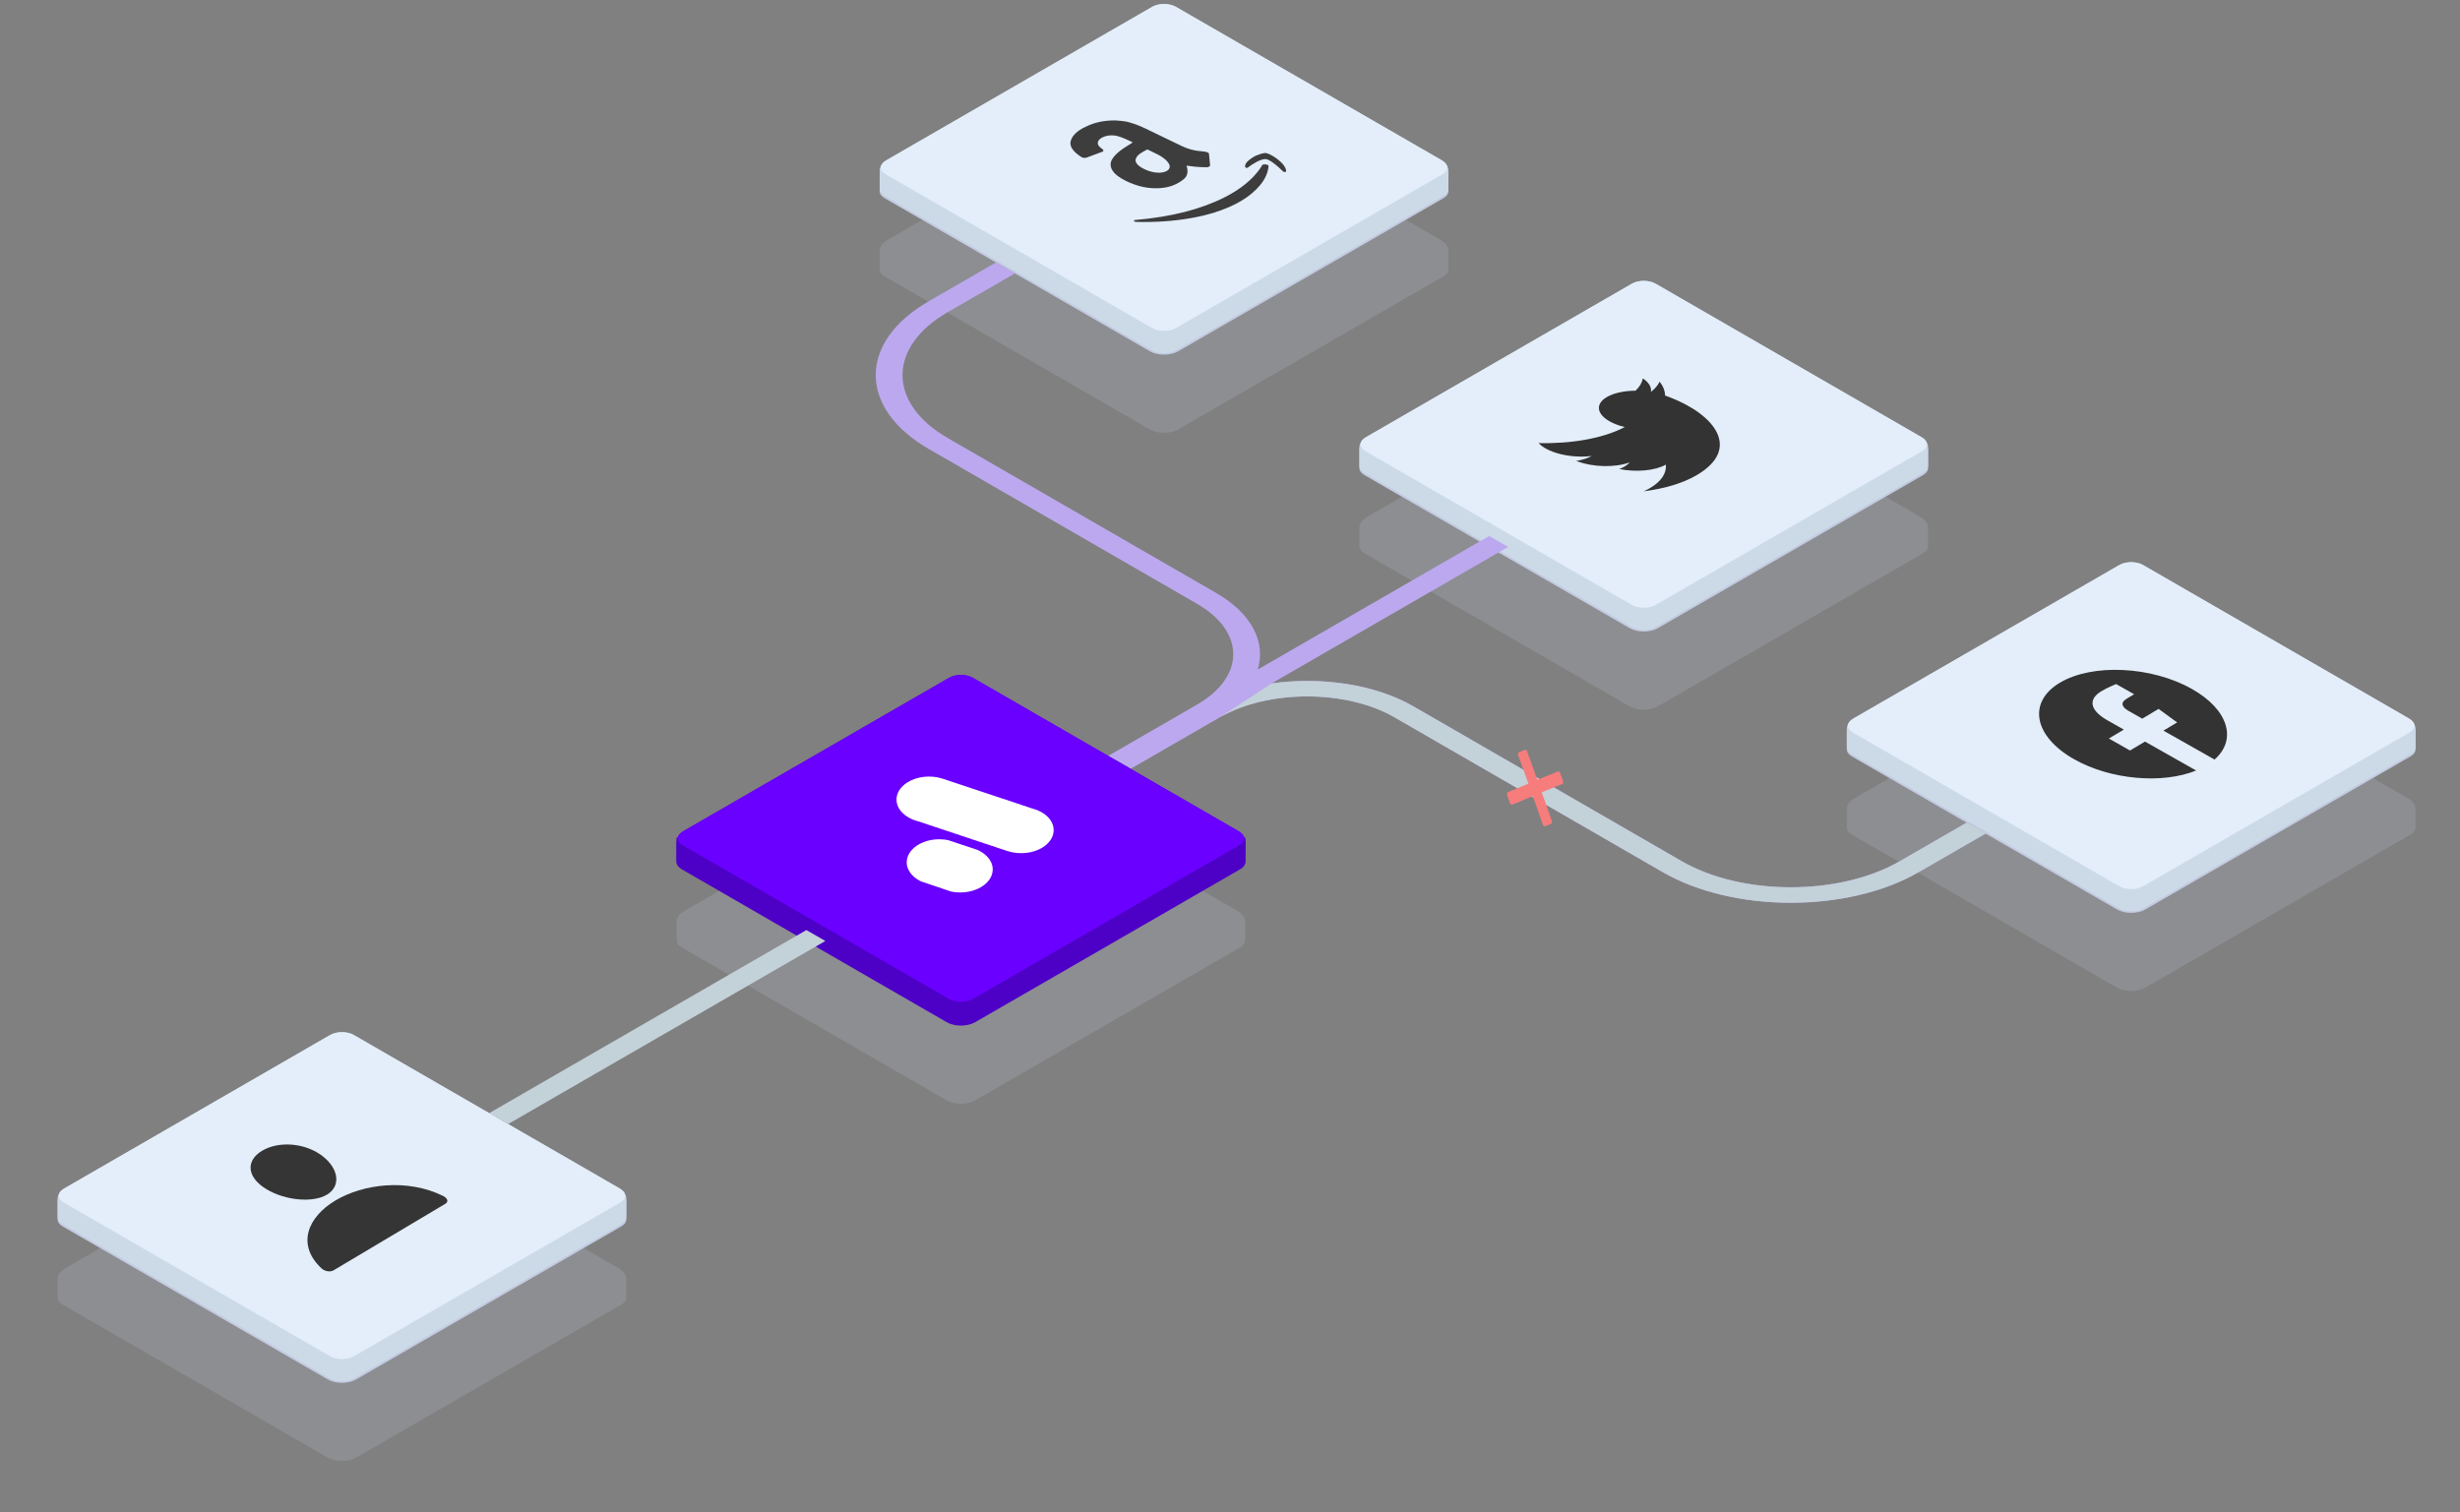 <?xml version="1.0" encoding="utf-8"?>
<!DOCTYPE svg PUBLIC "-//W3C//DTD SVG 1.1//EN" "http://www.w3.org/Graphics/SVG/1.1/DTD/svg11.dtd">
<svg version="1.1" xmlns="http://www.w3.org/2000/svg" xmlns:xlink="http://www.w3.org/1999/xlink" x="0px" y="0px" width="662px"
	 height="407px" viewBox="0 0 662 407" enable-background="new 0 0 662 407" xml:space="preserve">
<rect x="0" y="0" width="662" height="407" fill="#808080" stroke="none"/>
<g id="Layer_1">
	<g>
		<defs>
			<rect id="SVGID_1_" width="662" height="407"/>
		</defs>
		<clipPath id="SVGID_2_">
			<use xlink:href="#SVGID_1_"  overflow="visible"/>
		</clipPath>
		<g clip-path="url(#SVGID_2_)">
			<g>
				<path fill="#C3CAE0" fill-opacity="0.2" d="M367.143,148.91c-0.846-0.488-1.32-1.15-1.32-1.84v-5.011
					c0-1.104,0.76-2.163,2.113-2.944l71.218-41.114c1.76-1.016,4.613-1.016,6.375,0l71.218,41.114
					c1.352,0.781,2.111,1.84,2.111,2.944v5.011c0,0.69-0.475,1.352-1.319,1.84l-71.373,41.203c-2.112,1.22-5.537,1.22-7.65,0
					L367.143,148.91z"/>
				<path fill="#C3CAE0" fill-opacity="0.2" d="M238.051,74.386c-0.846-0.488-1.321-1.15-1.321-1.84v-5.01
					c0-1.104,0.76-2.164,2.113-2.944l71.218-41.114c1.76-1.016,4.615-1.016,6.375,0l71.218,41.114
					c1.352,0.781,2.111,1.84,2.111,2.944v5.01c0,0.69-0.475,1.352-1.319,1.84l-71.372,41.203c-2.113,1.219-5.538,1.219-7.651,0
					L238.051,74.386z"/>
				<path fill="#C3CAE0" fill-opacity="0.2" d="M498.316,224.636c-0.846-0.487-1.32-1.149-1.32-1.84v-5.01
					c0-1.104,0.76-2.164,2.113-2.944l71.217-41.114c1.761-1.017,4.615-1.017,6.376,0l71.217,41.114
					c1.353,0.78,2.113,1.84,2.113,2.944v5.01c0,0.69-0.476,1.353-1.32,1.84l-71.373,41.204c-2.112,1.219-5.538,1.219-7.649,0
					L498.316,224.636z"/>
				<path fill="#C3CAE0" fill-opacity="0.2" d="M16.826,351.148c-0.846-0.488-1.32-1.15-1.32-1.841v-5.011
					c0-1.104,0.76-2.163,2.112-2.944l71.218-41.113c1.761-1.017,4.615-1.017,6.375,0l71.217,41.113
					c1.354,0.781,2.113,1.841,2.113,2.944v5.011c0,0.69-0.475,1.353-1.32,1.841l-71.373,41.202c-2.112,1.221-5.538,1.221-7.65,0
					L16.826,351.148z"/>
			</g>
			<path fill="#C3CAE0" d="M238.051,53.35c-0.846-0.488-1.321-1.15-1.321-1.84V46.5c0-1.104,0.76-2.164,2.113-2.944l71.218-41.114
				c1.76-1.016,4.615-1.016,6.375,0l71.218,41.114c1.352,0.781,2.111,1.84,2.111,2.944v5.01c0,0.69-0.475,1.352-1.319,1.84
				l-71.372,41.204c-2.113,1.22-5.538,1.22-7.651,0L238.051,53.35z M367.143,127.875c-0.846-0.488-1.32-1.15-1.32-1.84v-5.011
				c0-1.104,0.76-2.163,2.113-2.944l71.218-41.114c1.76-1.016,4.613-1.016,6.375,0l71.218,41.114
				c1.352,0.781,2.111,1.84,2.111,2.944v5.011c0,0.69-0.475,1.352-1.319,1.84l-71.373,41.203c-2.112,1.22-5.537,1.22-7.65,0
				L367.143,127.875z M496.996,201.761c0,0.69,0.475,1.353,1.32,1.84l71.373,41.204c2.111,1.219,5.537,1.219,7.649,0l71.373-41.204
				c0.845-0.488,1.32-1.15,1.32-1.84v-5.01c0-1.105-0.761-2.164-2.113-2.945l-71.217-41.114c-1.761-1.016-4.615-1.016-6.376,0
				l-71.217,41.114c-1.354,0.781-2.113,1.84-2.113,2.945V201.761z M15.505,328.273c0,0.689,0.475,1.352,1.32,1.84l71.373,41.203
				c2.112,1.22,5.538,1.22,7.65,0l71.373-41.203c0.845-0.488,1.32-1.15,1.32-1.84v-5.012c0-1.104-0.76-2.163-2.113-2.943
				l-71.217-41.114c-1.761-1.017-4.615-1.017-6.375,0l-71.218,41.114c-1.353,0.78-2.112,1.84-2.112,2.943V328.273z"/>
			<path fill="#CCDAE8" d="M238.051,52.75c-0.846-0.488-1.321-1.15-1.321-1.84v-5.01c0-1.104,0.76-2.164,2.113-2.944L310.061,1.84
				c1.76-1.016,4.615-1.016,6.375,0l71.218,41.114c1.352,0.781,2.111,1.84,2.111,2.944v5.01c0,0.69-0.475,1.352-1.319,1.84
				l-72.01,41.571c-1.76,1.016-4.615,1.016-6.375,0L238.051,52.75z M367.143,127.274c-0.846-0.488-1.32-1.15-1.32-1.84v-5.011
				c0-1.104,0.76-2.163,2.113-2.944l71.218-41.114c1.76-1.016,4.613-1.016,6.375,0l71.218,41.114
				c1.352,0.781,2.111,1.84,2.111,2.944v5.011c0,0.69-0.475,1.352-1.319,1.84l-72.01,41.571c-1.762,1.016-4.615,1.016-6.375,0
				L367.143,127.274z M496.996,201.16c0,0.69,0.475,1.352,1.32,1.84l72.01,41.572c1.761,1.016,4.615,1.016,6.376,0L648.712,203
				c0.845-0.488,1.32-1.15,1.32-1.84v-5.01c0-1.105-0.761-2.164-2.113-2.945l-71.217-41.114c-1.761-1.016-4.615-1.016-6.376,0
				l-71.217,41.114c-1.354,0.781-2.113,1.84-2.113,2.945V201.16z M15.505,327.672c0,0.69,0.475,1.353,1.32,1.84l72.01,41.571
				c1.761,1.016,4.615,1.016,6.375,0l72.01-41.571c0.845-0.487,1.32-1.149,1.32-1.84v-5.011c0-1.104-0.76-2.163-2.113-2.944
				l-71.217-41.113c-1.761-1.017-4.615-1.017-6.375,0l-71.218,41.113c-1.353,0.781-2.112,1.84-2.112,2.944V327.672z"/>
			<path fill="#E3EEFA" d="M238.357,46.916c-1.76-1.017-1.76-2.664,0-3.681L310.062,1.84c1.76-1.016,4.615-1.016,6.375,0
				l71.704,41.395c1.762,1.017,1.762,2.664,0,3.681l-71.704,41.395c-1.76,1.017-4.615,1.017-6.375,0L238.357,46.916z
				 M367.449,121.44c-1.76-1.016-1.76-2.664,0-3.68l71.705-41.395c1.76-1.016,4.613-1.016,6.375,0l71.703,41.395
				c1.762,1.016,1.762,2.664,0,3.68l-71.703,41.395c-1.762,1.016-4.615,1.016-6.375,0L367.449,121.44z M498.623,193.486
				c-1.76,1.017-1.76,2.664,0,3.681l71.704,41.396c1.761,1.016,4.615,1.016,6.376,0l71.704-41.396c1.76-1.017,1.76-2.664,0-3.681
				l-71.704-41.395c-1.761-1.016-4.615-1.016-6.376,0L498.623,193.486z M17.133,319.998c-1.76,1.016-1.76,2.664,0,3.68
				l71.705,41.396c1.76,1.017,4.615,1.017,6.375,0l71.705-41.396c1.76-1.016,1.76-2.664,0-3.68l-71.705-41.395
				c-1.76-1.017-4.615-1.017-6.375,0L17.133,319.998z"/>
			<g display="none">
				<path display="inline" fill="#B1C2D4" d="M392.878,139.726c-0.334-0.193-0.585-0.427-0.733-0.686
					c-0.203-0.351,0.552-0.621,1.006-0.359l20.657,11.926c0.279,0.161,0.49,0.358,0.614,0.574c0.213,0.367-0.578,0.649-1.052,0.375
					L392.878,139.726z"/>
				<path display="inline" fill="#B1C2D4" d="M263.786,65.202c-0.334-0.193-0.585-0.428-0.734-0.686
					c-0.203-0.351,0.553-0.621,1.006-0.359l20.659,11.926c0.279,0.161,0.489,0.357,0.614,0.573c0.212,0.367-0.578,0.649-1.053,0.375
					L263.786,65.202z"/>
				<path display="inline" fill="#B1C2D4" d="M524.052,215.453c-0.334-0.193-0.585-0.428-0.734-0.686
					c-0.202-0.353,0.553-0.621,1.007-0.359l20.658,11.926c0.278,0.161,0.489,0.357,0.613,0.573c0.212,0.368-0.578,0.649-1.052,0.376
					L524.052,215.453z"/>
			</g>
			<path fill="#BCA8EF" d="M249.922,120.843c-19.013-10.976-19.013-28.772,0-39.749l18.094-10.446l5.101,2.944l-18.095,10.446
				c-16.196,9.351-16.196,24.51,0,33.86l72.23,41.698c9.725,5.614,13.457,13.378,11.198,20.642l62.303-35.968l5.101,2.945
				l-63.635,36.736c13.242-1.852,27.79,0.207,38.129,6.176l72.229,41.698c16.196,9.35,42.457,9.35,58.653,0l18.094-10.446
				l5.101,2.944L516.33,234.77c-19.013,10.977-49.84,10.977-68.854,0l-72.229-41.697c-12.965-7.485-33.987-7.485-46.952,0
				l-23.945,13.822l-0.937-0.541l-5.173-2.901l23.912-13.805c12.965-7.485,12.965-19.62,0-27.106L249.922,120.843z"/>
			<path fill="#C3D1D8" d="M342.219,183.952c13.242-1.853,27.79,0.207,38.129,6.176l72.229,41.698c16.196,9.35,42.457,9.35,58.653,0
				l18.094-10.446l5.101,2.944L516.33,234.77c-19.013,10.977-49.84,10.977-68.854,0l-72.229-41.697
				c-12.965-7.485-33.987-7.485-46.952,0L342.219,183.952"/>
			<g>
				<path fill="#C3CAE0" fill-opacity="0.2" d="M183.397,254.986c-0.846-0.487-1.321-1.149-1.321-1.84v-5.01
					c0-1.104,0.76-2.164,2.113-2.945l71.218-41.113c1.76-1.016,4.614-1.016,6.375,0L333,245.191
					c1.352,0.781,2.111,1.841,2.111,2.945v5.01c0,0.69-0.475,1.353-1.319,1.84l-71.373,41.203c-2.112,1.221-5.537,1.221-7.65,0
					L183.397,254.986z"/>
			</g>
			<path fill="#4D00C6" d="M183.397,233.952c-0.846-0.488-1.321-1.15-1.321-1.841v-5.01c0-1.104,0.76-2.164,2.113-2.944
				l71.218-41.114c1.76-1.016,4.614-1.016,6.375,0L333,224.157c1.352,0.78,2.111,1.84,2.111,2.944v5.01
				c0,0.69-0.475,1.353-1.319,1.841l-71.373,41.203c-2.112,1.22-5.537,1.22-7.65,0L183.397,233.952z"/>
			<path fill="#4D00C6" d="M183.397,233.352c-0.846-0.488-1.321-1.15-1.321-1.841V226.5c0-1.104,0.76-2.163,2.113-2.943
				l71.218-41.115c1.76-1.016,4.614-1.016,6.375,0L333,223.557c1.352,0.78,2.111,1.84,2.111,2.943v5.011
				c0,0.69-0.475,1.353-1.319,1.841l-72.01,41.57c-1.761,1.018-4.615,1.018-6.375,0L183.397,233.352z"/>
			<path fill="#4D00C6" d="M258.596,269.55l76.518-44.174v6.781c0,0.276-0.19,0.541-0.528,0.735l-73.387,42.366
				c0,0-1.302,0.752-2.603,0.601C258.596,273.456,258.596,269.55,258.596,269.55z"/>
			<path fill="#4D00C6" d="M258.595,269.55l-76.518-44.173v6.78c0,0.276,0.19,0.541,0.528,0.737l73.387,42.365
				c0,0,1.302,0.752,2.603,0.602C258.595,273.457,258.595,269.55,258.595,269.55z"/>
			<path fill="#6A00FF" d="M183.704,223.837l71.704-41.395c1.761-1.016,4.615-1.016,6.375,0l71.704,41.395
				c1.761,1.017,1.761,2.664,0,3.681l-71.704,41.395c-1.761,1.016-4.615,1.016-6.375,0l-71.704-41.395
				C181.943,226.501,181.943,224.854,183.704,223.837z"/>
			<path display="none" fill="#FFFFFF" d="M253.668,217.218l20.621,3.19c4.123,0.637,6.57,3.084,5.466,5.465
				c-1.105,2.38-5.344,3.793-9.467,3.154l-20.621-3.189c-4.123-0.638-6.57-3.084-5.465-5.465
				C245.307,217.993,249.545,216.58,253.668,217.218z M244.509,217.547c-2.514,1.402-3.669,3.529-2.701,5.616l5.526,11.903
				c1.42,3.062,6.869,4.877,12.171,4.058c5.302-0.819,8.448-3.966,7.027-7.026l-1.165-2.511l4.349,0.672
				c5.302,0.821,10.751-0.995,12.172-4.056c1.42-3.061-1.726-6.207-7.027-7.027l-20.621-3.189
				C250.623,215.427,246.937,216.095,244.509,217.547z"/>
			<g display="none">
				<path display="inline" fill="#405EA8" d="M209.132,245.803c-0.334-0.191-0.585-0.427-0.735-0.686
					c-0.202-0.352,0.553-0.621,1.007-0.359l20.658,11.926c0.279,0.161,0.49,0.358,0.614,0.574c0.212,0.367-0.578,0.649-1.052,0.375
					L209.132,245.803z"/>
			</g>
			<path fill="#C3D1D8" d="M131.651,299.624l85.354-49.274l5.101,2.943l-85.332,49.262L131.651,299.624z"/>
		</g>
	</g>
	<path fill="#333333" d="M589.881,185.465c-10.876-6.155-26.797-6.914-35.557-1.694c-8.761,5.218-7.045,14.441,3.829,20.596
		c9.829,5.562,23.777,6.72,32.84,3.039l-13.759-7.79l-4.03,2.401l-5.694-3.223l4.029-2.4l-4.34-2.457
		c-4.934-2.792-5.294-5.747-1.67-7.907c1.736-1.032,3.937-1.898,3.937-1.898l4.848,2.744l-2.001,1.191
		c-1.969,1.175-1.067,2.401,0.49,3.284l3.693,2.091l4.398-2.623l4.993,3.643l-3.697,2.201l13.763,7.788
		C602.06,199.097,599.712,191.029,589.881,185.465L589.881,185.465z"/>
	<path fill="#F77C7C" d="M417.62,220.999l-2.738-7.736l5.538-2.239c0.229-0.092,0.322-0.428,0.211-0.745l-0.782-2.209
		c-0.055-0.153-0.148-0.278-0.267-0.355c-0.116-0.075-0.244-0.093-0.353-0.05l-5.515,2.235l-2.758-7.651
		c-0.055-0.152-0.148-0.278-0.266-0.354c-0.118-0.077-0.245-0.094-0.354-0.05l-1.578,0.663c-0.229,0.093-0.321,0.429-0.209,0.747
		l2.767,7.679l-5.542,2.308c-0.11,0.044-0.194,0.146-0.234,0.289c-0.039,0.141-0.033,0.303,0.025,0.458l0.779,2.207
		c0.056,0.158,0.153,0.286,0.266,0.359c0.11,0.072,0.238,0.097,0.353,0.046l5.522-2.303l2.729,7.704
		c0.057,0.158,0.15,0.284,0.265,0.358c0.111,0.072,0.237,0.098,0.354,0.047l1.582-0.66c0.11-0.044,0.194-0.148,0.233-0.289
		C417.686,221.317,417.675,221.152,417.62,220.999z"/>
</g>
<g id="Layer_2_1_">
	<g id="Layer_2">
		<path fill="#FFFFFF" d="M245.519,220.559l1.566,0.52C246.543,220.945,246.018,220.772,245.519,220.559z"/>
		<path fill="#FFFFFF" d="M281.253,219.268c3.261,2.527,3.015,6.449-0.553,8.764c-2.71,1.758-6.558,2.079-9.681,1.018l-0.07-0.02
			l-23.866-7.951l-1.566-0.52h-0.003c-0.711-0.301-1.375-0.682-1.964-1.139c-3.261-2.528-3.015-6.451,0.552-8.761
			c2.657-1.726,6.4-2.064,9.489-1.085l0.004,0.002l0.258,0.086l0.001-0.001l23.883,7.954l1.529,0.508
			C279.986,218.426,280.658,218.81,281.253,219.268z"/>
		<path fill="#FFFFFF" d="M279.268,218.123l-1.529-0.508C278.267,217.744,278.778,217.916,279.268,218.123z"/>
		<path fill="#FFFFFF" d="M257.542,240.201c4.811,0.332,9.092-2.163,9.559-5.572c0.336-2.442-1.372-4.688-4.134-5.889h-0.003
			l-1.79-0.594l-3.498-1.156l-2.529-0.84l-0.001,0.002c-0.494-0.1-1.01-0.17-1.54-0.207c-4.811-0.331-9.088,2.164-9.558,5.575
			c-0.32,2.325,1.218,4.479,3.76,5.716l0.002-0.002l2.442,0.828l3.183,1.078l2.461,0.832
			C256.424,240.084,256.973,240.162,257.542,240.201z"/>
		<line fill="#FFFFFF" x1="271.11" y1="229.08" x2="271.02" y2="229.049"/>
	</g>
	<path fill="#353535" d="M86.785,311.184c4.466,3.455,4.96,8.149,1.204,10.389c-3.757,2.236-11.101,1.622-16.232-1.438
		c-5.337-3.185-5.73-7.692-1.205-10.388C75.077,307.052,82.222,307.653,86.785,311.184z"/>
	<path fill="#353535" d="M90.284,323.129c-7.429,4.423-10.609,11.87-3.776,18.28c0.823,0.772,2.304,1.104,3.279,0.522l30.057-17.9
		c0.976-0.582,0.552-1.541-0.607-2.115C109.612,317.168,97.713,318.702,90.284,323.129z"/>
	<path fill="#333333" d="M446.616,102.723c-0.457,0.973-1.234,1.905-2.344,2.776c0.228-1.234-0.519-2.538-2.168-3.643
		c-0.225,1.149-0.871,2.27-1.97,3.308c-2.998,0.024-5.834,0.604-7.729,1.716c-3.651,2.14-2.496,5.44,2.566,7.376
		c0.72,0.275,1.475,0.511,2.263,0.7c-5.871,3.073-14.396,4.531-23.206,4.313c0.786,0.85,2.04,1.646,3.716,2.287
		c3.18,1.215,7.165,1.602,10.586,1.192c-1.13,0.625-2.569,1.066-4.146,1.321c0.036,0.015,0.075,0.029,0.113,0.044
		c4.449,1.7,10.428,1.78,14.292,0.331c-0.344,0.404-0.816,0.791-1.417,1.142c-0.424,0.249-0.896,0.471-1.412,0.663
		c4.483,0.901,9.576,0.483,12.545-1.183c0.202,2.264-1.183,4.497-4.278,6.311c-0.534,0.312-1.105,0.602-1.71,0.873
		c5.545-0.701,10.531-2.156,14.258-4.34c12.165-7.128,4.829-16.367-7.297-21.001c-0.397-0.153-0.803-0.301-1.204-0.441
		C448.066,105.218,447.575,103.947,446.616,102.723z"/>
	<path fill="#3D3D3D" d="M305.168,59.486c-0.113-0.163,0.048-0.257,0.483-0.285c9.5-0.816,17.463-2.845,23.892-6.088
		c4.287-2.163,7.503-4.787,9.65-7.873c0.053-0.082,0.128-0.203,0.224-0.361c0.099-0.159,0.162-0.273,0.194-0.344
		c0.16-0.247,0.502-0.336,1.019-0.269c0.521,0.066,0.767,0.245,0.739,0.533c-0.032,0.373-0.117,0.828-0.257,1.365
		c-0.462,1.632-1.465,3.221-3.003,4.766c-1.538,1.545-3.414,2.875-5.621,3.989c-3.412,1.721-7.396,2.984-11.951,3.787
		c-4.555,0.803-9.412,1.148-14.571,1.035c-0.27-0.001-0.475-0.035-0.614-0.102C305.269,59.601,305.208,59.549,305.168,59.486z
		 M303.152,48.775c-1.919-0.925-3.188-1.903-3.807-2.936c-0.62-1.031-0.632-2.04-0.037-3.026c0.541-0.903,1.536-1.859,2.986-2.865
		c0.507-0.338,1.358-0.877,2.553-1.617l-0.709-0.342c-1.78-0.858-3.129-1.357-4.047-1.497c-1.292-0.171-2.432-0.007-3.417,0.49
		l-0.262,0.131c-0.638,0.405-0.971,0.86-0.993,1.366c-0.025,0.506,0.332,1.012,1.068,1.518c0.469,0.312,0.57,0.576,0.304,0.793
		l-4.358,1.623c-0.483,0.134-0.918,0.107-1.309-0.081c-0.083-0.041-0.169-0.093-0.258-0.157c-2.104-1.381-3.026-2.727-2.767-4.037
		c0.257-1.31,1.291-2.49,3.097-3.538l0.821-0.414c2.493-1.259,5.26-1.845,8.299-1.761c0.5,0.025,1.003,0.067,1.504,0.126
		c0.506,0.061,0.938,0.124,1.298,0.188c0.359,0.066,0.82,0.19,1.38,0.375c0.56,0.183,0.954,0.307,1.177,0.374
		c0.225,0.063,0.646,0.235,1.267,0.512c0.62,0.277,0.986,0.443,1.096,0.496l10.097,4.865c0.722,0.349,1.465,0.625,2.227,0.831
		c0.761,0.205,1.351,0.333,1.767,0.384c0.419,0.05,1.095,0.127,2.028,0.232c0.382,0.055,0.671,0.128,0.864,0.223
		c0.222,0.106,0.33,0.245,0.322,0.414c0.188,1.88,0.288,2.899,0.302,3.058c-0.012,0.253-0.301,0.427-0.868,0.52
		c-0.64-0.006-1.228-0.025-1.763-0.057c-0.536-0.032-0.922-0.056-1.159-0.074c-0.238-0.017-0.668-0.067-1.291-0.151
		c-0.621-0.084-1.045-0.138-1.271-0.161c0.471,1.435,0.325,2.552-0.439,3.348c-0.465,0.509-1.244,1.04-2.338,1.592
		c-1.684,0.85-3.727,1.229-6.131,1.139C307.984,50.569,305.572,49.941,303.152,48.775z M307.959,45.527
		c1.084,0.521,2.168,0.833,3.248,0.933c1.08,0.099,1.98-0.033,2.702-0.396c0.066-0.034,0.145-0.087,0.237-0.161
		c0.092-0.074,0.161-0.123,0.205-0.144c0.612-0.61,0.572-1.331-0.121-2.161c-0.288-0.376-0.684-0.745-1.189-1.107
		c-0.506-0.363-0.949-0.639-1.327-0.833c-0.379-0.193-1.014-0.504-1.903-0.933l-1.043-0.503c-1.269,0.641-2.119,1.179-2.554,1.618
		C304.986,43.144,305.567,44.374,307.959,45.527z M335.168,45.049c-0.065-0.076-0.112-0.163-0.135-0.26
		c0.074-0.504,0.278-0.924,0.615-1.257c0.553-0.554,1.209-1.035,1.969-1.445c0.19-0.125,0.412-0.222,0.665-0.295
		c1.094-0.442,1.893-0.64,2.396-0.592c0.253,0.036,0.548,0.135,0.882,0.295l0.292,0.141c0.973,0.469,1.913,1.127,2.819,1.973
		c0.902,0.847,1.389,1.651,1.451,2.415c0.003,0.109-0.04,0.185-0.129,0.229c-0.043,0.022-0.1,0.038-0.172,0.046
		c-0.215,0.027-0.4-0.03-0.556-0.171c-1.612-1.574-2.891-2.589-3.836-3.046c-0.307-0.146-0.572-0.232-0.799-0.254
		c-0.553-0.051-1.331,0.178-2.337,0.686c-0.371,0.187-0.78,0.421-1.229,0.701c-0.464,0.317-0.883,0.61-1.26,0.882
		c-0.129,0.066-0.246,0.098-0.344,0.091c-0.102-0.003-0.167-0.025-0.201-0.062C335.233,45.112,335.203,45.086,335.168,45.049z"/>
</g>
</svg>
